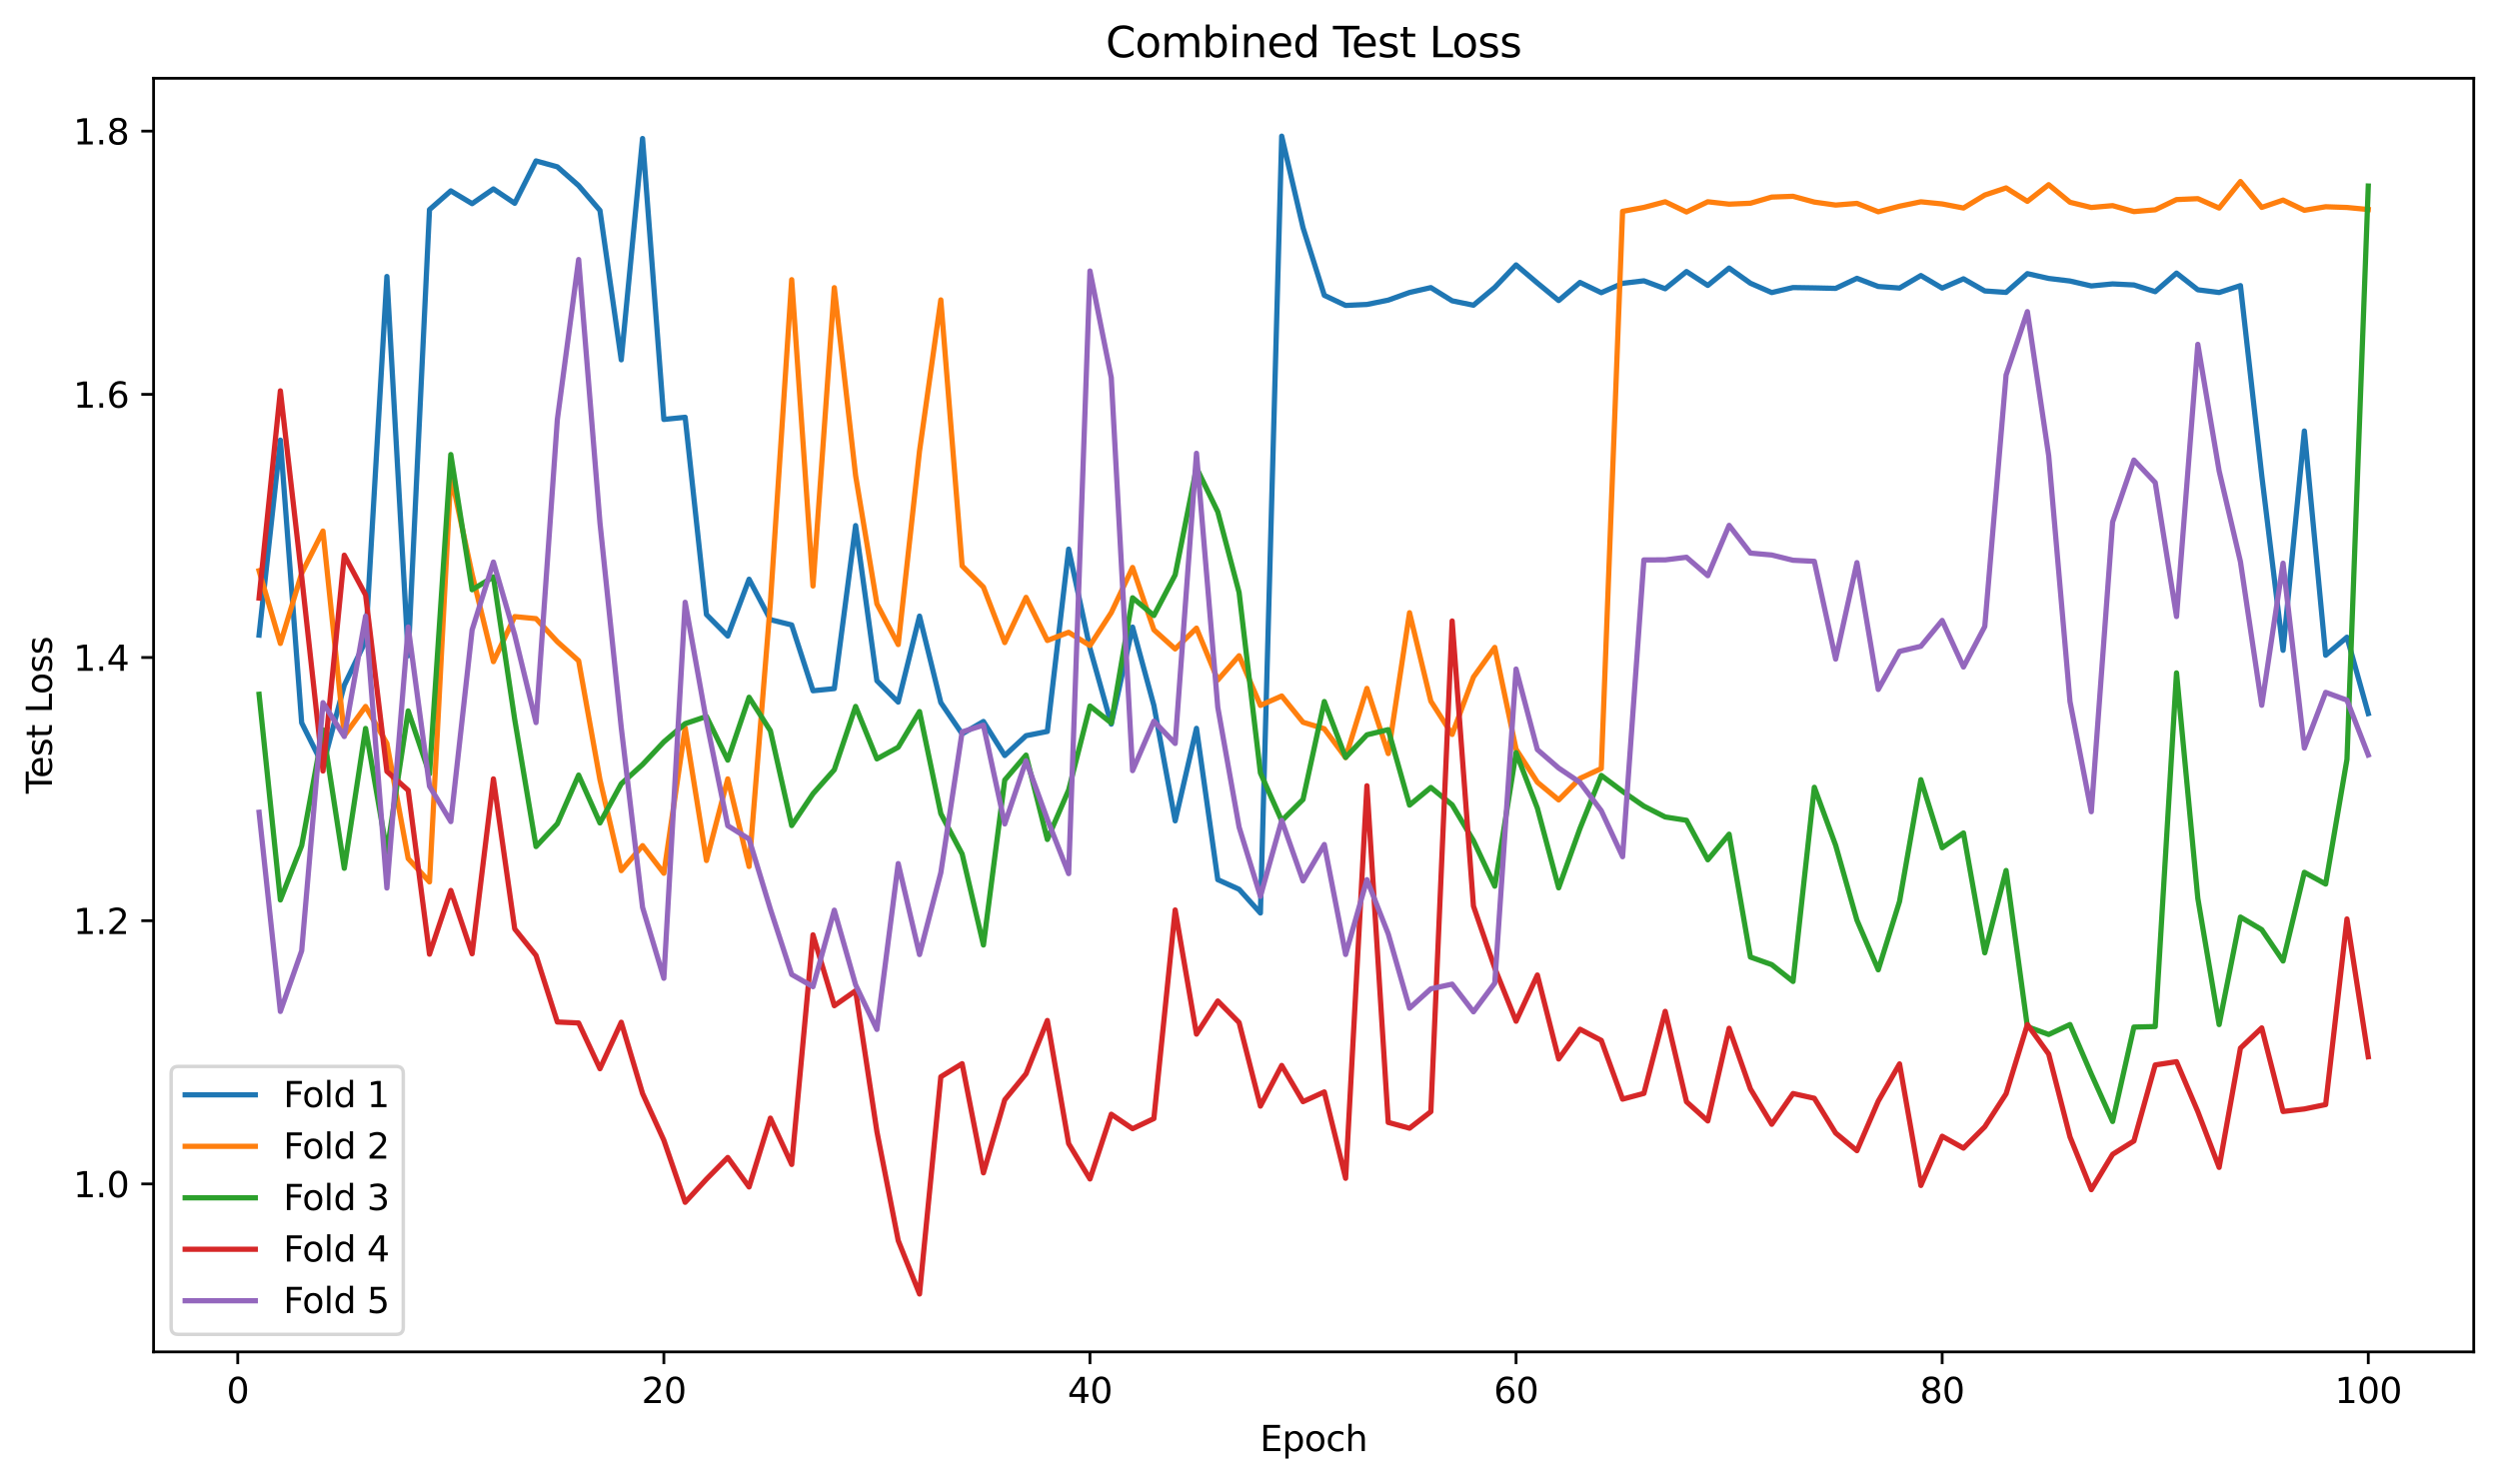 <?xml version="1.0" encoding="utf-8" standalone="no"?>
<!DOCTYPE svg PUBLIC "-//W3C//DTD SVG 1.1//EN"
  "http://www.w3.org/Graphics/SVG/1.1/DTD/svg11.dtd">
<svg xmlns:xlink="http://www.w3.org/1999/xlink" width="712.371pt" height="423.034pt" viewBox="0 0 712.371 423.034" xmlns="http://www.w3.org/2000/svg" version="1.1">
 <defs>
  <style type="text/css">*{stroke-linejoin: round; stroke-linecap: butt}</style>
 </defs>
 <g id="figure_1">
  <g id="patch_1">
   <path d="M 0 423.034 
L 712.371 423.034 
L 712.371 0 
L 0 0 
z
" style="fill: #ffffff"/>
  </g>
  <g id="axes_1">
   <g id="patch_2">
    <path d="M 43.781 385.478 
L 705.171 385.478 
L 705.171 22.318 
L 43.781 22.318 
z
" style="fill: #ffffff"/>
   </g>
   <g id="matplotlib.axis_1">
    <g id="xtick_1">
     <g id="line2d_1">
      <defs>
       <path id="m49ef24f4bf" d="M 0 0 
L 0 3.5 
" style="stroke: #000000; stroke-width: 0.8"/>
      </defs>
      <g>
       <use xlink:href="#m49ef24f4bf" x="67.771" y="385.478" style="stroke: #000000; stroke-width: 0.8"/>
      </g>
     </g>
     <g id="text_1">
      <!-- 0 -->
      <g transform="translate(64.59 400.077) scale(0.1 -0.1)">
       <defs>
        <path id="DejaVuSans-30" d="M 2034 4250 
Q 1547 4250 1301 3770 
Q 1056 3291 1056 2328 
Q 1056 1369 1301 889 
Q 1547 409 2034 409 
Q 2525 409 2770 889 
Q 3016 1369 3016 2328 
Q 3016 3291 2770 3770 
Q 2525 4250 2034 4250 
z
M 2034 4750 
Q 2819 4750 3233 4129 
Q 3647 3509 3647 2328 
Q 3647 1150 3233 529 
Q 2819 -91 2034 -91 
Q 1250 -91 836 529 
Q 422 1150 422 2328 
Q 422 3509 836 4129 
Q 1250 4750 2034 4750 
z
" transform="scale(0.016)"/>
       </defs>
       <use xlink:href="#DejaVuSans-30"/>
      </g>
     </g>
    </g>
    <g id="xtick_2">
     <g id="line2d_2">
      <g>
       <use xlink:href="#m49ef24f4bf" x="189.238" y="385.478" style="stroke: #000000; stroke-width: 0.8"/>
      </g>
     </g>
     <g id="text_2">
      <!-- 20 -->
      <g transform="translate(182.876 400.077) scale(0.1 -0.1)">
       <defs>
        <path id="DejaVuSans-32" d="M 1228 531 
L 3431 531 
L 3431 0 
L 469 0 
L 469 531 
Q 828 903 1448 1529 
Q 2069 2156 2228 2338 
Q 2531 2678 2651 2914 
Q 2772 3150 2772 3378 
Q 2772 3750 2511 3984 
Q 2250 4219 1831 4219 
Q 1534 4219 1204 4116 
Q 875 4013 500 3803 
L 500 4441 
Q 881 4594 1212 4672 
Q 1544 4750 1819 4750 
Q 2544 4750 2975 4387 
Q 3406 4025 3406 3419 
Q 3406 3131 3298 2873 
Q 3191 2616 2906 2266 
Q 2828 2175 2409 1742 
Q 1991 1309 1228 531 
z
" transform="scale(0.016)"/>
       </defs>
       <use xlink:href="#DejaVuSans-32"/>
       <use xlink:href="#DejaVuSans-30" transform="translate(63.623 0)"/>
      </g>
     </g>
    </g>
    <g id="xtick_3">
     <g id="line2d_3">
      <g>
       <use xlink:href="#m49ef24f4bf" x="310.706" y="385.478" style="stroke: #000000; stroke-width: 0.8"/>
      </g>
     </g>
     <g id="text_3">
      <!-- 40 -->
      <g transform="translate(304.343 400.077) scale(0.1 -0.1)">
       <defs>
        <path id="DejaVuSans-34" d="M 2419 4116 
L 825 1625 
L 2419 1625 
L 2419 4116 
z
M 2253 4666 
L 3047 4666 
L 3047 1625 
L 3713 1625 
L 3713 1100 
L 3047 1100 
L 3047 0 
L 2419 0 
L 2419 1100 
L 313 1100 
L 313 1709 
L 2253 4666 
z
" transform="scale(0.016)"/>
       </defs>
       <use xlink:href="#DejaVuSans-34"/>
       <use xlink:href="#DejaVuSans-30" transform="translate(63.623 0)"/>
      </g>
     </g>
    </g>
    <g id="xtick_4">
     <g id="line2d_4">
      <g>
       <use xlink:href="#m49ef24f4bf" x="432.173" y="385.478" style="stroke: #000000; stroke-width: 0.8"/>
      </g>
     </g>
     <g id="text_4">
      <!-- 60 -->
      <g transform="translate(425.811 400.077) scale(0.1 -0.1)">
       <defs>
        <path id="DejaVuSans-36" d="M 2113 2584 
Q 1688 2584 1439 2293 
Q 1191 2003 1191 1497 
Q 1191 994 1439 701 
Q 1688 409 2113 409 
Q 2538 409 2786 701 
Q 3034 994 3034 1497 
Q 3034 2003 2786 2293 
Q 2538 2584 2113 2584 
z
M 3366 4563 
L 3366 3988 
Q 3128 4100 2886 4159 
Q 2644 4219 2406 4219 
Q 1781 4219 1451 3797 
Q 1122 3375 1075 2522 
Q 1259 2794 1537 2939 
Q 1816 3084 2150 3084 
Q 2853 3084 3261 2657 
Q 3669 2231 3669 1497 
Q 3669 778 3244 343 
Q 2819 -91 2113 -91 
Q 1303 -91 875 529 
Q 447 1150 447 2328 
Q 447 3434 972 4092 
Q 1497 4750 2381 4750 
Q 2619 4750 2861 4703 
Q 3103 4656 3366 4563 
z
" transform="scale(0.016)"/>
       </defs>
       <use xlink:href="#DejaVuSans-36"/>
       <use xlink:href="#DejaVuSans-30" transform="translate(63.623 0)"/>
      </g>
     </g>
    </g>
    <g id="xtick_5">
     <g id="line2d_5">
      <g>
       <use xlink:href="#m49ef24f4bf" x="553.641" y="385.478" style="stroke: #000000; stroke-width: 0.8"/>
      </g>
     </g>
     <g id="text_5">
      <!-- 80 -->
      <g transform="translate(547.278 400.077) scale(0.1 -0.1)">
       <defs>
        <path id="DejaVuSans-38" d="M 2034 2216 
Q 1584 2216 1326 1975 
Q 1069 1734 1069 1313 
Q 1069 891 1326 650 
Q 1584 409 2034 409 
Q 2484 409 2743 651 
Q 3003 894 3003 1313 
Q 3003 1734 2745 1975 
Q 2488 2216 2034 2216 
z
M 1403 2484 
Q 997 2584 770 2862 
Q 544 3141 544 3541 
Q 544 4100 942 4425 
Q 1341 4750 2034 4750 
Q 2731 4750 3128 4425 
Q 3525 4100 3525 3541 
Q 3525 3141 3298 2862 
Q 3072 2584 2669 2484 
Q 3125 2378 3379 2068 
Q 3634 1759 3634 1313 
Q 3634 634 3220 271 
Q 2806 -91 2034 -91 
Q 1263 -91 848 271 
Q 434 634 434 1313 
Q 434 1759 690 2068 
Q 947 2378 1403 2484 
z
M 1172 3481 
Q 1172 3119 1398 2916 
Q 1625 2713 2034 2713 
Q 2441 2713 2670 2916 
Q 2900 3119 2900 3481 
Q 2900 3844 2670 4047 
Q 2441 4250 2034 4250 
Q 1625 4250 1398 4047 
Q 1172 3844 1172 3481 
z
" transform="scale(0.016)"/>
       </defs>
       <use xlink:href="#DejaVuSans-38"/>
       <use xlink:href="#DejaVuSans-30" transform="translate(63.623 0)"/>
      </g>
     </g>
    </g>
    <g id="xtick_6">
     <g id="line2d_6">
      <g>
       <use xlink:href="#m49ef24f4bf" x="675.108" y="385.478" style="stroke: #000000; stroke-width: 0.8"/>
      </g>
     </g>
     <g id="text_6">
      <!-- 100 -->
      <g transform="translate(665.564 400.077) scale(0.1 -0.1)">
       <defs>
        <path id="DejaVuSans-31" d="M 794 531 
L 1825 531 
L 1825 4091 
L 703 3866 
L 703 4441 
L 1819 4666 
L 2450 4666 
L 2450 531 
L 3481 531 
L 3481 0 
L 794 0 
L 794 531 
z
" transform="scale(0.016)"/>
       </defs>
       <use xlink:href="#DejaVuSans-31"/>
       <use xlink:href="#DejaVuSans-30" transform="translate(63.623 0)"/>
       <use xlink:href="#DejaVuSans-30" transform="translate(127.246 0)"/>
      </g>
     </g>
    </g>
    <g id="text_7">
     <!-- Epoch -->
     <g transform="translate(359.165 413.755) scale(0.1 -0.1)">
      <defs>
       <path id="DejaVuSans-45" d="M 628 4666 
L 3578 4666 
L 3578 4134 
L 1259 4134 
L 1259 2753 
L 3481 2753 
L 3481 2222 
L 1259 2222 
L 1259 531 
L 3634 531 
L 3634 0 
L 628 0 
L 628 4666 
z
" transform="scale(0.016)"/>
       <path id="DejaVuSans-70" d="M 1159 525 
L 1159 -1331 
L 581 -1331 
L 581 3500 
L 1159 3500 
L 1159 2969 
Q 1341 3281 1617 3432 
Q 1894 3584 2278 3584 
Q 2916 3584 3314 3078 
Q 3713 2572 3713 1747 
Q 3713 922 3314 415 
Q 2916 -91 2278 -91 
Q 1894 -91 1617 61 
Q 1341 213 1159 525 
z
M 3116 1747 
Q 3116 2381 2855 2742 
Q 2594 3103 2138 3103 
Q 1681 3103 1420 2742 
Q 1159 2381 1159 1747 
Q 1159 1113 1420 752 
Q 1681 391 2138 391 
Q 2594 391 2855 752 
Q 3116 1113 3116 1747 
z
" transform="scale(0.016)"/>
       <path id="DejaVuSans-6f" d="M 1959 3097 
Q 1497 3097 1228 2736 
Q 959 2375 959 1747 
Q 959 1119 1226 758 
Q 1494 397 1959 397 
Q 2419 397 2687 759 
Q 2956 1122 2956 1747 
Q 2956 2369 2687 2733 
Q 2419 3097 1959 3097 
z
M 1959 3584 
Q 2709 3584 3137 3096 
Q 3566 2609 3566 1747 
Q 3566 888 3137 398 
Q 2709 -91 1959 -91 
Q 1206 -91 779 398 
Q 353 888 353 1747 
Q 353 2609 779 3096 
Q 1206 3584 1959 3584 
z
" transform="scale(0.016)"/>
       <path id="DejaVuSans-63" d="M 3122 3366 
L 3122 2828 
Q 2878 2963 2633 3030 
Q 2388 3097 2138 3097 
Q 1578 3097 1268 2742 
Q 959 2388 959 1747 
Q 959 1106 1268 751 
Q 1578 397 2138 397 
Q 2388 397 2633 464 
Q 2878 531 3122 666 
L 3122 134 
Q 2881 22 2623 -34 
Q 2366 -91 2075 -91 
Q 1284 -91 818 406 
Q 353 903 353 1747 
Q 353 2603 823 3093 
Q 1294 3584 2113 3584 
Q 2378 3584 2631 3529 
Q 2884 3475 3122 3366 
z
" transform="scale(0.016)"/>
       <path id="DejaVuSans-68" d="M 3513 2113 
L 3513 0 
L 2938 0 
L 2938 2094 
Q 2938 2591 2744 2837 
Q 2550 3084 2163 3084 
Q 1697 3084 1428 2787 
Q 1159 2491 1159 1978 
L 1159 0 
L 581 0 
L 581 4863 
L 1159 4863 
L 1159 2956 
Q 1366 3272 1645 3428 
Q 1925 3584 2291 3584 
Q 2894 3584 3203 3211 
Q 3513 2838 3513 2113 
z
" transform="scale(0.016)"/>
      </defs>
      <use xlink:href="#DejaVuSans-45"/>
      <use xlink:href="#DejaVuSans-70" transform="translate(63.184 0)"/>
      <use xlink:href="#DejaVuSans-6f" transform="translate(126.66 0)"/>
      <use xlink:href="#DejaVuSans-63" transform="translate(187.842 0)"/>
      <use xlink:href="#DejaVuSans-68" transform="translate(242.822 0)"/>
     </g>
    </g>
   </g>
   <g id="matplotlib.axis_2">
    <g id="ytick_1">
     <g id="line2d_7">
      <defs>
       <path id="mf94cf0d59c" d="M 0 0 
L -3.5 0 
" style="stroke: #000000; stroke-width: 0.8"/>
      </defs>
      <g>
       <use xlink:href="#mf94cf0d59c" x="43.781" y="337.591" style="stroke: #000000; stroke-width: 0.8"/>
      </g>
     </g>
     <g id="text_8">
      <!-- 1.0 -->
      <g transform="translate(20.878 341.39) scale(0.1 -0.1)">
       <defs>
        <path id="DejaVuSans-2e" d="M 684 794 
L 1344 794 
L 1344 0 
L 684 0 
L 684 794 
z
" transform="scale(0.016)"/>
       </defs>
       <use xlink:href="#DejaVuSans-31"/>
       <use xlink:href="#DejaVuSans-2e" transform="translate(63.623 0)"/>
       <use xlink:href="#DejaVuSans-30" transform="translate(95.41 0)"/>
      </g>
     </g>
    </g>
    <g id="ytick_2">
     <g id="line2d_8">
      <g>
       <use xlink:href="#mf94cf0d59c" x="43.781" y="262.538" style="stroke: #000000; stroke-width: 0.8"/>
      </g>
     </g>
     <g id="text_9">
      <!-- 1.2 -->
      <g transform="translate(20.878 266.337) scale(0.1 -0.1)">
       <use xlink:href="#DejaVuSans-31"/>
       <use xlink:href="#DejaVuSans-2e" transform="translate(63.623 0)"/>
       <use xlink:href="#DejaVuSans-32" transform="translate(95.41 0)"/>
      </g>
     </g>
    </g>
    <g id="ytick_3">
     <g id="line2d_9">
      <g>
       <use xlink:href="#mf94cf0d59c" x="43.781" y="187.485" style="stroke: #000000; stroke-width: 0.8"/>
      </g>
     </g>
     <g id="text_10">
      <!-- 1.4 -->
      <g transform="translate(20.878 191.285) scale(0.1 -0.1)">
       <use xlink:href="#DejaVuSans-31"/>
       <use xlink:href="#DejaVuSans-2e" transform="translate(63.623 0)"/>
       <use xlink:href="#DejaVuSans-34" transform="translate(95.41 0)"/>
      </g>
     </g>
    </g>
    <g id="ytick_4">
     <g id="line2d_10">
      <g>
       <use xlink:href="#mf94cf0d59c" x="43.781" y="112.433" style="stroke: #000000; stroke-width: 0.8"/>
      </g>
     </g>
     <g id="text_11">
      <!-- 1.6 -->
      <g transform="translate(20.878 116.232) scale(0.1 -0.1)">
       <use xlink:href="#DejaVuSans-31"/>
       <use xlink:href="#DejaVuSans-2e" transform="translate(63.623 0)"/>
       <use xlink:href="#DejaVuSans-36" transform="translate(95.41 0)"/>
      </g>
     </g>
    </g>
    <g id="ytick_5">
     <g id="line2d_11">
      <g>
       <use xlink:href="#mf94cf0d59c" x="43.781" y="37.38" style="stroke: #000000; stroke-width: 0.8"/>
      </g>
     </g>
     <g id="text_12">
      <!-- 1.8 -->
      <g transform="translate(20.878 41.179) scale(0.1 -0.1)">
       <use xlink:href="#DejaVuSans-31"/>
       <use xlink:href="#DejaVuSans-2e" transform="translate(63.623 0)"/>
       <use xlink:href="#DejaVuSans-38" transform="translate(95.41 0)"/>
      </g>
     </g>
    </g>
    <g id="text_13">
     <!-- Test Loss -->
     <g transform="translate(14.798 226.3) rotate(-90) scale(0.1 -0.1)">
      <defs>
       <path id="DejaVuSans-54" d="M -19 4666 
L 3928 4666 
L 3928 4134 
L 2272 4134 
L 2272 0 
L 1638 0 
L 1638 4134 
L -19 4134 
L -19 4666 
z
" transform="scale(0.016)"/>
       <path id="DejaVuSans-65" d="M 3597 1894 
L 3597 1613 
L 953 1613 
Q 991 1019 1311 708 
Q 1631 397 2203 397 
Q 2534 397 2845 478 
Q 3156 559 3463 722 
L 3463 178 
Q 3153 47 2828 -22 
Q 2503 -91 2169 -91 
Q 1331 -91 842 396 
Q 353 884 353 1716 
Q 353 2575 817 3079 
Q 1281 3584 2069 3584 
Q 2775 3584 3186 3129 
Q 3597 2675 3597 1894 
z
M 3022 2063 
Q 3016 2534 2758 2815 
Q 2500 3097 2075 3097 
Q 1594 3097 1305 2825 
Q 1016 2553 972 2059 
L 3022 2063 
z
" transform="scale(0.016)"/>
       <path id="DejaVuSans-73" d="M 2834 3397 
L 2834 2853 
Q 2591 2978 2328 3040 
Q 2066 3103 1784 3103 
Q 1356 3103 1142 2972 
Q 928 2841 928 2578 
Q 928 2378 1081 2264 
Q 1234 2150 1697 2047 
L 1894 2003 
Q 2506 1872 2764 1633 
Q 3022 1394 3022 966 
Q 3022 478 2636 193 
Q 2250 -91 1575 -91 
Q 1294 -91 989 -36 
Q 684 19 347 128 
L 347 722 
Q 666 556 975 473 
Q 1284 391 1588 391 
Q 1994 391 2212 530 
Q 2431 669 2431 922 
Q 2431 1156 2273 1281 
Q 2116 1406 1581 1522 
L 1381 1569 
Q 847 1681 609 1914 
Q 372 2147 372 2553 
Q 372 3047 722 3315 
Q 1072 3584 1716 3584 
Q 2034 3584 2315 3537 
Q 2597 3491 2834 3397 
z
" transform="scale(0.016)"/>
       <path id="DejaVuSans-74" d="M 1172 4494 
L 1172 3500 
L 2356 3500 
L 2356 3053 
L 1172 3053 
L 1172 1153 
Q 1172 725 1289 603 
Q 1406 481 1766 481 
L 2356 481 
L 2356 0 
L 1766 0 
Q 1100 0 847 248 
Q 594 497 594 1153 
L 594 3053 
L 172 3053 
L 172 3500 
L 594 3500 
L 594 4494 
L 1172 4494 
z
" transform="scale(0.016)"/>
       <path id="DejaVuSans-20" transform="scale(0.016)"/>
       <path id="DejaVuSans-4c" d="M 628 4666 
L 1259 4666 
L 1259 531 
L 3531 531 
L 3531 0 
L 628 0 
L 628 4666 
z
" transform="scale(0.016)"/>
      </defs>
      <use xlink:href="#DejaVuSans-54"/>
      <use xlink:href="#DejaVuSans-65" transform="translate(44.084 0)"/>
      <use xlink:href="#DejaVuSans-73" transform="translate(105.607 0)"/>
      <use xlink:href="#DejaVuSans-74" transform="translate(157.707 0)"/>
      <use xlink:href="#DejaVuSans-20" transform="translate(196.916 0)"/>
      <use xlink:href="#DejaVuSans-4c" transform="translate(228.703 0)"/>
      <use xlink:href="#DejaVuSans-6f" transform="translate(282.666 0)"/>
      <use xlink:href="#DejaVuSans-73" transform="translate(343.848 0)"/>
      <use xlink:href="#DejaVuSans-73" transform="translate(395.947 0)"/>
     </g>
    </g>
   </g>
   <g id="line2d_12">
    <path d="M 73.844 181.091 
L 79.918 125.499 
L 85.991 206.109 
L 92.065 218.266 
L 98.138 195.384 
L 104.211 182.756 
L 110.285 78.841 
L 116.358 186.973 
L 122.431 59.769 
L 128.505 54.422 
L 134.578 58.07 
L 140.652 53.869 
L 146.725 57.964 
L 152.798 45.881 
L 158.872 47.563 
L 164.945 52.916 
L 171.018 59.995 
L 177.092 102.595 
L 183.165 39.499 
L 189.238 119.596 
L 195.312 118.982 
L 201.385 175.232 
L 207.459 181.357 
L 213.532 165.163 
L 219.605 176.688 
L 225.679 178.197 
L 231.752 196.959 
L 237.825 196.35 
L 243.899 149.868 
L 249.972 194.107 
L 256.046 200.196 
L 262.119 175.685 
L 268.192 200.345 
L 274.266 209.258 
L 280.339 205.723 
L 286.412 215.433 
L 292.486 209.775 
L 298.559 208.564 
L 304.632 156.583 
L 310.706 184.85 
L 316.779 206.481 
L 322.853 178.811 
L 328.926 201.156 
L 334.999 234.054 
L 341.073 207.676 
L 347.146 250.828 
L 353.219 253.58 
L 359.293 260.337 
L 365.366 38.825 
L 371.44 64.915 
L 377.513 84.21 
L 383.586 87.09 
L 389.66 86.81 
L 395.733 85.577 
L 401.806 83.393 
L 407.88 82.006 
L 413.953 85.771 
L 420.027 87.023 
L 426.1 81.954 
L 432.173 75.537 
L 438.247 80.698 
L 444.32 85.691 
L 450.393 80.529 
L 456.467 83.455 
L 462.54 80.783 
L 468.613 80.071 
L 474.687 82.337 
L 480.76 77.427 
L 486.834 81.378 
L 492.907 76.433 
L 498.98 80.761 
L 505.054 83.418 
L 511.127 81.99 
L 517.2 82.089 
L 523.274 82.226 
L 529.347 79.359 
L 535.421 81.688 
L 541.494 82.13 
L 547.567 78.565 
L 553.641 82.15 
L 559.714 79.499 
L 565.787 82.96 
L 571.861 83.367 
L 577.934 78.022 
L 584.008 79.391 
L 590.081 80.128 
L 596.154 81.531 
L 602.228 80.952 
L 608.301 81.249 
L 614.374 83.166 
L 620.448 77.871 
L 626.521 82.627 
L 632.594 83.404 
L 638.668 81.439 
L 644.741 135.562 
L 650.815 185.422 
L 656.888 122.9 
L 662.961 186.828 
L 669.035 181.696 
L 675.108 203.46 
" clip-path="url(#p3b6f004c82)" style="fill: none; stroke: #1f77b4; stroke-width: 1.5; stroke-linecap: square"/>
   </g>
   <g id="line2d_13">
    <path d="M 73.844 162.735 
L 79.918 183.471 
L 85.991 163.462 
L 92.065 151.42 
L 98.138 209.754 
L 104.211 201.443 
L 110.285 211.978 
L 116.358 244.813 
L 122.431 251.469 
L 128.505 135.396 
L 134.578 163.738 
L 140.652 188.659 
L 146.725 175.817 
L 152.798 176.4 
L 158.872 182.98 
L 164.945 188.411 
L 171.018 222.308 
L 177.092 248.254 
L 183.165 241.126 
L 189.238 249.002 
L 195.312 207.494 
L 201.385 245.364 
L 207.459 222.097 
L 213.532 247.069 
L 219.605 171.88 
L 225.679 79.744 
L 231.752 167.086 
L 237.825 82.028 
L 243.899 135.624 
L 249.972 172.19 
L 256.046 183.784 
L 262.119 128.6 
L 268.192 85.515 
L 274.266 161.362 
L 280.339 167.408 
L 286.412 183.223 
L 292.486 170.337 
L 298.559 182.626 
L 304.632 180.294 
L 310.706 184.067 
L 316.779 174.68 
L 322.853 161.808 
L 328.926 179.582 
L 334.999 185.039 
L 341.073 179.11 
L 347.146 193.89 
L 353.219 186.974 
L 359.293 201.142 
L 365.366 198.453 
L 371.44 205.941 
L 377.513 207.803 
L 383.586 216.016 
L 389.66 196.294 
L 395.733 214.869 
L 401.806 174.713 
L 407.88 199.936 
L 413.953 209.412 
L 420.027 193.071 
L 426.1 184.602 
L 432.173 213.627 
L 438.247 223.051 
L 444.32 228.088 
L 450.393 221.959 
L 456.467 219.134 
L 462.54 60.268 
L 468.613 59.139 
L 474.687 57.531 
L 480.76 60.44 
L 486.834 57.531 
L 492.907 58.211 
L 498.98 57.95 
L 505.054 56.192 
L 511.127 55.972 
L 517.2 57.618 
L 523.274 58.471 
L 529.347 57.987 
L 535.421 60.387 
L 541.494 58.794 
L 547.567 57.536 
L 553.641 58.15 
L 559.714 59.313 
L 565.787 55.614 
L 571.861 53.581 
L 577.934 57.413 
L 584.008 52.655 
L 590.081 57.671 
L 596.154 59.16 
L 602.228 58.631 
L 608.301 60.336 
L 614.374 59.818 
L 620.448 56.907 
L 626.521 56.644 
L 632.594 59.321 
L 638.668 51.756 
L 644.741 59.137 
L 650.815 57.057 
L 656.888 59.959 
L 662.961 58.95 
L 669.035 59.158 
L 675.108 59.74 
" clip-path="url(#p3b6f004c82)" style="fill: none; stroke: #ff7f0e; stroke-width: 1.5; stroke-linecap: square"/>
   </g>
   <g id="line2d_14">
    <path d="M 73.844 197.97 
L 79.918 256.614 
L 85.991 241.126 
L 92.065 208.112 
L 98.138 247.582 
L 104.211 207.713 
L 110.285 242.94 
L 116.358 202.719 
L 122.431 220.671 
L 128.505 129.612 
L 134.578 168.154 
L 140.652 164.501 
L 146.725 205.192 
L 152.798 241.387 
L 158.872 234.881 
L 164.945 221.009 
L 171.018 234.657 
L 177.092 223.494 
L 183.165 217.998 
L 189.238 211.536 
L 195.312 206.342 
L 201.385 204.295 
L 207.459 216.744 
L 213.532 198.818 
L 219.605 208.373 
L 225.679 235.401 
L 231.752 226.324 
L 237.825 219.493 
L 243.899 201.436 
L 249.972 216.39 
L 256.046 213.07 
L 262.119 202.896 
L 268.192 232.006 
L 274.266 243.51 
L 280.339 269.457 
L 286.412 222.423 
L 292.486 215.313 
L 298.559 239.365 
L 304.632 225.257 
L 310.706 201.316 
L 316.779 206.152 
L 322.853 170.456 
L 328.926 175.509 
L 334.999 163.912 
L 341.073 133.377 
L 347.146 145.946 
L 353.219 168.947 
L 359.293 220.391 
L 365.366 234.025 
L 371.44 227.961 
L 377.513 200.036 
L 383.586 215.97 
L 389.66 209.525 
L 395.733 208.054 
L 401.806 229.564 
L 407.88 224.541 
L 413.953 229.493 
L 420.027 239.699 
L 426.1 252.683 
L 432.173 214.603 
L 438.247 230.45 
L 444.32 253.164 
L 450.393 236.23 
L 456.467 221.11 
L 462.54 225.649 
L 468.613 229.864 
L 474.687 232.952 
L 480.76 233.901 
L 486.834 245.16 
L 492.907 237.862 
L 498.98 272.894 
L 505.054 275.054 
L 511.127 279.854 
L 517.2 224.49 
L 523.274 241.034 
L 529.347 262.377 
L 535.421 276.531 
L 541.494 257.019 
L 547.567 222.318 
L 553.641 241.724 
L 559.714 237.512 
L 565.787 271.684 
L 571.861 248.214 
L 577.934 292.755 
L 584.008 294.97 
L 590.081 292.138 
L 596.154 306.269 
L 602.228 319.78 
L 608.301 292.86 
L 614.374 292.715 
L 620.448 191.874 
L 626.521 256.152 
L 632.594 292.145 
L 638.668 261.492 
L 644.741 265.082 
L 650.815 274.021 
L 656.888 248.737 
L 662.961 252.075 
L 669.035 216.532 
L 675.108 53.044 
" clip-path="url(#p3b6f004c82)" style="fill: none; stroke: #2ca02c; stroke-width: 1.5; stroke-linecap: square"/>
   </g>
   <g id="line2d_15">
    <path d="M 73.844 170.527 
L 79.918 111.449 
L 85.991 164.416 
L 92.065 219.845 
L 98.138 158.311 
L 104.211 169.637 
L 110.285 219.947 
L 116.358 225.348 
L 122.431 272.075 
L 128.505 253.901 
L 134.578 271.959 
L 140.652 222.096 
L 146.725 264.867 
L 152.798 272.431 
L 158.872 291.415 
L 164.945 291.69 
L 171.018 304.739 
L 177.092 291.488 
L 183.165 311.802 
L 189.238 325.128 
L 195.312 342.823 
L 201.385 336.227 
L 207.459 330.049 
L 213.532 338.453 
L 219.605 318.83 
L 225.679 332.027 
L 231.752 266.561 
L 237.825 286.769 
L 243.899 282.505 
L 249.972 322.674 
L 256.046 353.724 
L 262.119 368.971 
L 268.192 307.036 
L 274.266 303.299 
L 280.339 334.424 
L 286.412 313.608 
L 292.486 306.175 
L 298.559 290.986 
L 304.632 326.092 
L 310.706 336.181 
L 316.779 317.72 
L 322.853 321.842 
L 328.926 318.954 
L 334.999 259.473 
L 341.073 294.871 
L 347.146 285.429 
L 353.219 291.569 
L 359.293 315.395 
L 365.366 303.806 
L 371.44 314.128 
L 377.513 311.355 
L 383.586 335.978 
L 389.66 224.061 
L 395.733 320.042 
L 401.806 321.699 
L 407.88 316.985 
L 413.953 177.065 
L 420.027 258.355 
L 426.1 276.019 
L 432.173 291.196 
L 438.247 278.02 
L 444.32 301.967 
L 450.393 293.475 
L 456.467 296.655 
L 462.54 313.41 
L 468.613 311.771 
L 474.687 288.38 
L 480.76 314.158 
L 486.834 319.631 
L 492.907 293.207 
L 498.98 310.493 
L 505.054 320.58 
L 511.127 311.814 
L 517.2 313.166 
L 523.274 323.071 
L 529.347 328.102 
L 535.421 313.981 
L 541.494 303.366 
L 547.567 338.026 
L 553.641 323.991 
L 559.714 327.378 
L 565.787 321.293 
L 571.861 311.883 
L 577.934 292.145 
L 584.008 300.562 
L 590.081 324.182 
L 596.154 339.227 
L 602.228 329.146 
L 608.301 325.343 
L 614.374 303.658 
L 620.448 302.731 
L 626.521 316.964 
L 632.594 332.871 
L 638.668 298.866 
L 644.741 293.098 
L 650.815 316.933 
L 656.888 316.213 
L 662.961 314.963 
L 669.035 262.039 
L 675.108 301.324 
" clip-path="url(#p3b6f004c82)" style="fill: none; stroke: #d62728; stroke-width: 1.5; stroke-linecap: square"/>
   </g>
   <g id="line2d_16">
    <path d="M 73.844 231.615 
L 79.918 288.399 
L 85.991 271.1 
L 92.065 200.361 
L 98.138 210.008 
L 104.211 175.688 
L 110.285 253.209 
L 116.358 178.777 
L 122.431 224.179 
L 128.505 234.269 
L 134.578 179.608 
L 140.652 160.271 
L 146.725 181.047 
L 152.798 206.032 
L 158.872 119.644 
L 164.945 74.006 
L 171.018 149.014 
L 177.092 207.465 
L 183.165 258.721 
L 189.238 278.948 
L 195.312 171.739 
L 201.385 205.647 
L 207.459 235.441 
L 213.532 239.25 
L 219.605 259.233 
L 225.679 277.862 
L 231.752 281.345 
L 237.825 259.529 
L 243.899 280.805 
L 249.972 293.537 
L 256.046 246.252 
L 262.119 272.181 
L 268.192 248.828 
L 274.266 208.698 
L 280.339 206.783 
L 286.412 234.94 
L 292.486 216.925 
L 298.559 233.631 
L 304.632 249.1 
L 310.706 77.267 
L 316.779 107.679 
L 322.853 219.739 
L 328.926 205.644 
L 334.999 211.986 
L 341.073 129.252 
L 347.146 201.694 
L 353.219 235.844 
L 359.293 255.583 
L 365.366 233.923 
L 371.44 251.169 
L 377.513 240.808 
L 383.586 272.154 
L 389.66 250.829 
L 395.733 266.281 
L 401.806 287.474 
L 407.88 281.949 
L 413.953 280.62 
L 420.027 288.512 
L 426.1 280.341 
L 432.173 190.774 
L 438.247 213.74 
L 444.32 219.001 
L 450.393 223.095 
L 456.467 231.176 
L 462.54 244.282 
L 468.613 159.653 
L 474.687 159.642 
L 480.76 158.892 
L 486.834 164.145 
L 492.907 149.803 
L 498.98 157.704 
L 505.054 158.25 
L 511.127 159.75 
L 517.2 160.055 
L 523.274 187.934 
L 529.347 160.431 
L 535.421 196.591 
L 541.494 185.729 
L 547.567 184.286 
L 553.641 176.91 
L 559.714 190.193 
L 565.787 178.633 
L 571.861 106.942 
L 577.934 88.858 
L 584.008 129.936 
L 590.081 200.039 
L 596.154 231.45 
L 602.228 148.862 
L 608.301 131.181 
L 614.374 137.598 
L 620.448 175.789 
L 626.521 98.189 
L 632.594 134.288 
L 638.668 160.166 
L 644.741 201.096 
L 650.815 160.596 
L 656.888 213.301 
L 662.961 197.419 
L 669.035 199.639 
L 675.108 215.279 
" clip-path="url(#p3b6f004c82)" style="fill: none; stroke: #9467bd; stroke-width: 1.5; stroke-linecap: square"/>
   </g>
   <g id="patch_3">
    <path d="M 43.781 385.478 
L 43.781 22.318 
" style="fill: none; stroke: #000000; stroke-width: 0.8; stroke-linejoin: miter; stroke-linecap: square"/>
   </g>
   <g id="patch_4">
    <path d="M 705.171 385.478 
L 705.171 22.318 
" style="fill: none; stroke: #000000; stroke-width: 0.8; stroke-linejoin: miter; stroke-linecap: square"/>
   </g>
   <g id="patch_5">
    <path d="M 43.781 385.478 
L 705.171 385.478 
" style="fill: none; stroke: #000000; stroke-width: 0.8; stroke-linejoin: miter; stroke-linecap: square"/>
   </g>
   <g id="patch_6">
    <path d="M 43.781 22.318 
L 705.171 22.318 
" style="fill: none; stroke: #000000; stroke-width: 0.8; stroke-linejoin: miter; stroke-linecap: square"/>
   </g>
   <g id="text_14">
    <!-- Combined Test Loss -->
    <g transform="translate(315.203 16.318) scale(0.12 -0.12)">
     <defs>
      <path id="DejaVuSans-43" d="M 4122 4306 
L 4122 3641 
Q 3803 3938 3442 4084 
Q 3081 4231 2675 4231 
Q 1875 4231 1450 3742 
Q 1025 3253 1025 2328 
Q 1025 1406 1450 917 
Q 1875 428 2675 428 
Q 3081 428 3442 575 
Q 3803 722 4122 1019 
L 4122 359 
Q 3791 134 3420 21 
Q 3050 -91 2638 -91 
Q 1578 -91 968 557 
Q 359 1206 359 2328 
Q 359 3453 968 4101 
Q 1578 4750 2638 4750 
Q 3056 4750 3426 4639 
Q 3797 4528 4122 4306 
z
" transform="scale(0.016)"/>
      <path id="DejaVuSans-6d" d="M 3328 2828 
Q 3544 3216 3844 3400 
Q 4144 3584 4550 3584 
Q 5097 3584 5394 3201 
Q 5691 2819 5691 2113 
L 5691 0 
L 5113 0 
L 5113 2094 
Q 5113 2597 4934 2840 
Q 4756 3084 4391 3084 
Q 3944 3084 3684 2787 
Q 3425 2491 3425 1978 
L 3425 0 
L 2847 0 
L 2847 2094 
Q 2847 2600 2669 2842 
Q 2491 3084 2119 3084 
Q 1678 3084 1418 2786 
Q 1159 2488 1159 1978 
L 1159 0 
L 581 0 
L 581 3500 
L 1159 3500 
L 1159 2956 
Q 1356 3278 1631 3431 
Q 1906 3584 2284 3584 
Q 2666 3584 2933 3390 
Q 3200 3197 3328 2828 
z
" transform="scale(0.016)"/>
      <path id="DejaVuSans-62" d="M 3116 1747 
Q 3116 2381 2855 2742 
Q 2594 3103 2138 3103 
Q 1681 3103 1420 2742 
Q 1159 2381 1159 1747 
Q 1159 1113 1420 752 
Q 1681 391 2138 391 
Q 2594 391 2855 752 
Q 3116 1113 3116 1747 
z
M 1159 2969 
Q 1341 3281 1617 3432 
Q 1894 3584 2278 3584 
Q 2916 3584 3314 3078 
Q 3713 2572 3713 1747 
Q 3713 922 3314 415 
Q 2916 -91 2278 -91 
Q 1894 -91 1617 61 
Q 1341 213 1159 525 
L 1159 0 
L 581 0 
L 581 4863 
L 1159 4863 
L 1159 2969 
z
" transform="scale(0.016)"/>
      <path id="DejaVuSans-69" d="M 603 3500 
L 1178 3500 
L 1178 0 
L 603 0 
L 603 3500 
z
M 603 4863 
L 1178 4863 
L 1178 4134 
L 603 4134 
L 603 4863 
z
" transform="scale(0.016)"/>
      <path id="DejaVuSans-6e" d="M 3513 2113 
L 3513 0 
L 2938 0 
L 2938 2094 
Q 2938 2591 2744 2837 
Q 2550 3084 2163 3084 
Q 1697 3084 1428 2787 
Q 1159 2491 1159 1978 
L 1159 0 
L 581 0 
L 581 3500 
L 1159 3500 
L 1159 2956 
Q 1366 3272 1645 3428 
Q 1925 3584 2291 3584 
Q 2894 3584 3203 3211 
Q 3513 2838 3513 2113 
z
" transform="scale(0.016)"/>
      <path id="DejaVuSans-64" d="M 2906 2969 
L 2906 4863 
L 3481 4863 
L 3481 0 
L 2906 0 
L 2906 525 
Q 2725 213 2448 61 
Q 2172 -91 1784 -91 
Q 1150 -91 751 415 
Q 353 922 353 1747 
Q 353 2572 751 3078 
Q 1150 3584 1784 3584 
Q 2172 3584 2448 3432 
Q 2725 3281 2906 2969 
z
M 947 1747 
Q 947 1113 1208 752 
Q 1469 391 1925 391 
Q 2381 391 2643 752 
Q 2906 1113 2906 1747 
Q 2906 2381 2643 2742 
Q 2381 3103 1925 3103 
Q 1469 3103 1208 2742 
Q 947 2381 947 1747 
z
" transform="scale(0.016)"/>
     </defs>
     <use xlink:href="#DejaVuSans-43"/>
     <use xlink:href="#DejaVuSans-6f" transform="translate(69.824 0)"/>
     <use xlink:href="#DejaVuSans-6d" transform="translate(131.006 0)"/>
     <use xlink:href="#DejaVuSans-62" transform="translate(228.418 0)"/>
     <use xlink:href="#DejaVuSans-69" transform="translate(291.895 0)"/>
     <use xlink:href="#DejaVuSans-6e" transform="translate(319.678 0)"/>
     <use xlink:href="#DejaVuSans-65" transform="translate(383.057 0)"/>
     <use xlink:href="#DejaVuSans-64" transform="translate(444.58 0)"/>
     <use xlink:href="#DejaVuSans-20" transform="translate(508.057 0)"/>
     <use xlink:href="#DejaVuSans-54" transform="translate(539.844 0)"/>
     <use xlink:href="#DejaVuSans-65" transform="translate(583.928 0)"/>
     <use xlink:href="#DejaVuSans-73" transform="translate(645.451 0)"/>
     <use xlink:href="#DejaVuSans-74" transform="translate(697.551 0)"/>
     <use xlink:href="#DejaVuSans-20" transform="translate(736.76 0)"/>
     <use xlink:href="#DejaVuSans-4c" transform="translate(768.547 0)"/>
     <use xlink:href="#DejaVuSans-6f" transform="translate(822.51 0)"/>
     <use xlink:href="#DejaVuSans-73" transform="translate(883.691 0)"/>
     <use xlink:href="#DejaVuSans-73" transform="translate(935.791 0)"/>
    </g>
   </g>
   <g id="legend_1">
    <g id="patch_7">
     <path d="M 50.781 380.478 
L 112.956 380.478 
Q 114.956 380.478 114.956 378.478 
L 114.956 306.087 
Q 114.956 304.087 112.956 304.087 
L 50.781 304.087 
Q 48.781 304.087 48.781 306.087 
L 48.781 378.478 
Q 48.781 380.478 50.781 380.478 
z
" style="fill: #ffffff; opacity: 0.8; stroke: #cccccc; stroke-linejoin: miter"/>
    </g>
    <g id="line2d_17">
     <path d="M 52.781 312.186 
L 62.781 312.186 
L 72.781 312.186 
" style="fill: none; stroke: #1f77b4; stroke-width: 1.5; stroke-linecap: square"/>
    </g>
    <g id="text_15">
     <!-- Fold 1 -->
     <g transform="translate(80.781 315.686) scale(0.1 -0.1)">
      <defs>
       <path id="DejaVuSans-46" d="M 628 4666 
L 3309 4666 
L 3309 4134 
L 1259 4134 
L 1259 2759 
L 3109 2759 
L 3109 2228 
L 1259 2228 
L 1259 0 
L 628 0 
L 628 4666 
z
" transform="scale(0.016)"/>
       <path id="DejaVuSans-6c" d="M 603 4863 
L 1178 4863 
L 1178 0 
L 603 0 
L 603 4863 
z
" transform="scale(0.016)"/>
      </defs>
      <use xlink:href="#DejaVuSans-46"/>
      <use xlink:href="#DejaVuSans-6f" transform="translate(53.895 0)"/>
      <use xlink:href="#DejaVuSans-6c" transform="translate(115.076 0)"/>
      <use xlink:href="#DejaVuSans-64" transform="translate(142.859 0)"/>
      <use xlink:href="#DejaVuSans-20" transform="translate(206.336 0)"/>
      <use xlink:href="#DejaVuSans-31" transform="translate(238.123 0)"/>
     </g>
    </g>
    <g id="line2d_18">
     <path d="M 52.781 326.864 
L 62.781 326.864 
L 72.781 326.864 
" style="fill: none; stroke: #ff7f0e; stroke-width: 1.5; stroke-linecap: square"/>
    </g>
    <g id="text_16">
     <!-- Fold 2 -->
     <g transform="translate(80.781 330.364) scale(0.1 -0.1)">
      <use xlink:href="#DejaVuSans-46"/>
      <use xlink:href="#DejaVuSans-6f" transform="translate(53.895 0)"/>
      <use xlink:href="#DejaVuSans-6c" transform="translate(115.076 0)"/>
      <use xlink:href="#DejaVuSans-64" transform="translate(142.859 0)"/>
      <use xlink:href="#DejaVuSans-20" transform="translate(206.336 0)"/>
      <use xlink:href="#DejaVuSans-32" transform="translate(238.123 0)"/>
     </g>
    </g>
    <g id="line2d_19">
     <path d="M 52.781 341.542 
L 62.781 341.542 
L 72.781 341.542 
" style="fill: none; stroke: #2ca02c; stroke-width: 1.5; stroke-linecap: square"/>
    </g>
    <g id="text_17">
     <!-- Fold 3 -->
     <g transform="translate(80.781 345.042) scale(0.1 -0.1)">
      <defs>
       <path id="DejaVuSans-33" d="M 2597 2516 
Q 3050 2419 3304 2112 
Q 3559 1806 3559 1356 
Q 3559 666 3084 287 
Q 2609 -91 1734 -91 
Q 1441 -91 1130 -33 
Q 819 25 488 141 
L 488 750 
Q 750 597 1062 519 
Q 1375 441 1716 441 
Q 2309 441 2620 675 
Q 2931 909 2931 1356 
Q 2931 1769 2642 2001 
Q 2353 2234 1838 2234 
L 1294 2234 
L 1294 2753 
L 1863 2753 
Q 2328 2753 2575 2939 
Q 2822 3125 2822 3475 
Q 2822 3834 2567 4026 
Q 2313 4219 1838 4219 
Q 1578 4219 1281 4162 
Q 984 4106 628 3988 
L 628 4550 
Q 988 4650 1302 4700 
Q 1616 4750 1894 4750 
Q 2613 4750 3031 4423 
Q 3450 4097 3450 3541 
Q 3450 3153 3228 2886 
Q 3006 2619 2597 2516 
z
" transform="scale(0.016)"/>
      </defs>
      <use xlink:href="#DejaVuSans-46"/>
      <use xlink:href="#DejaVuSans-6f" transform="translate(53.895 0)"/>
      <use xlink:href="#DejaVuSans-6c" transform="translate(115.076 0)"/>
      <use xlink:href="#DejaVuSans-64" transform="translate(142.859 0)"/>
      <use xlink:href="#DejaVuSans-20" transform="translate(206.336 0)"/>
      <use xlink:href="#DejaVuSans-33" transform="translate(238.123 0)"/>
     </g>
    </g>
    <g id="line2d_20">
     <path d="M 52.781 356.22 
L 62.781 356.22 
L 72.781 356.22 
" style="fill: none; stroke: #d62728; stroke-width: 1.5; stroke-linecap: square"/>
    </g>
    <g id="text_18">
     <!-- Fold 4 -->
     <g transform="translate(80.781 359.72) scale(0.1 -0.1)">
      <use xlink:href="#DejaVuSans-46"/>
      <use xlink:href="#DejaVuSans-6f" transform="translate(53.895 0)"/>
      <use xlink:href="#DejaVuSans-6c" transform="translate(115.076 0)"/>
      <use xlink:href="#DejaVuSans-64" transform="translate(142.859 0)"/>
      <use xlink:href="#DejaVuSans-20" transform="translate(206.336 0)"/>
      <use xlink:href="#DejaVuSans-34" transform="translate(238.123 0)"/>
     </g>
    </g>
    <g id="line2d_21">
     <path d="M 52.781 370.898 
L 62.781 370.898 
L 72.781 370.898 
" style="fill: none; stroke: #9467bd; stroke-width: 1.5; stroke-linecap: square"/>
    </g>
    <g id="text_19">
     <!-- Fold 5 -->
     <g transform="translate(80.781 374.398) scale(0.1 -0.1)">
      <defs>
       <path id="DejaVuSans-35" d="M 691 4666 
L 3169 4666 
L 3169 4134 
L 1269 4134 
L 1269 2991 
Q 1406 3038 1543 3061 
Q 1681 3084 1819 3084 
Q 2600 3084 3056 2656 
Q 3513 2228 3513 1497 
Q 3513 744 3044 326 
Q 2575 -91 1722 -91 
Q 1428 -91 1123 -41 
Q 819 9 494 109 
L 494 744 
Q 775 591 1075 516 
Q 1375 441 1709 441 
Q 2250 441 2565 725 
Q 2881 1009 2881 1497 
Q 2881 1984 2565 2268 
Q 2250 2553 1709 2553 
Q 1456 2553 1204 2497 
Q 953 2441 691 2322 
L 691 4666 
z
" transform="scale(0.016)"/>
      </defs>
      <use xlink:href="#DejaVuSans-46"/>
      <use xlink:href="#DejaVuSans-6f" transform="translate(53.895 0)"/>
      <use xlink:href="#DejaVuSans-6c" transform="translate(115.076 0)"/>
      <use xlink:href="#DejaVuSans-64" transform="translate(142.859 0)"/>
      <use xlink:href="#DejaVuSans-20" transform="translate(206.336 0)"/>
      <use xlink:href="#DejaVuSans-35" transform="translate(238.123 0)"/>
     </g>
    </g>
   </g>
  </g>
 </g>
 <defs>
  <clipPath id="p3b6f004c82">
   <rect x="43.781" y="22.318" width="661.39" height="363.16"/>
  </clipPath>
 </defs>
</svg>
